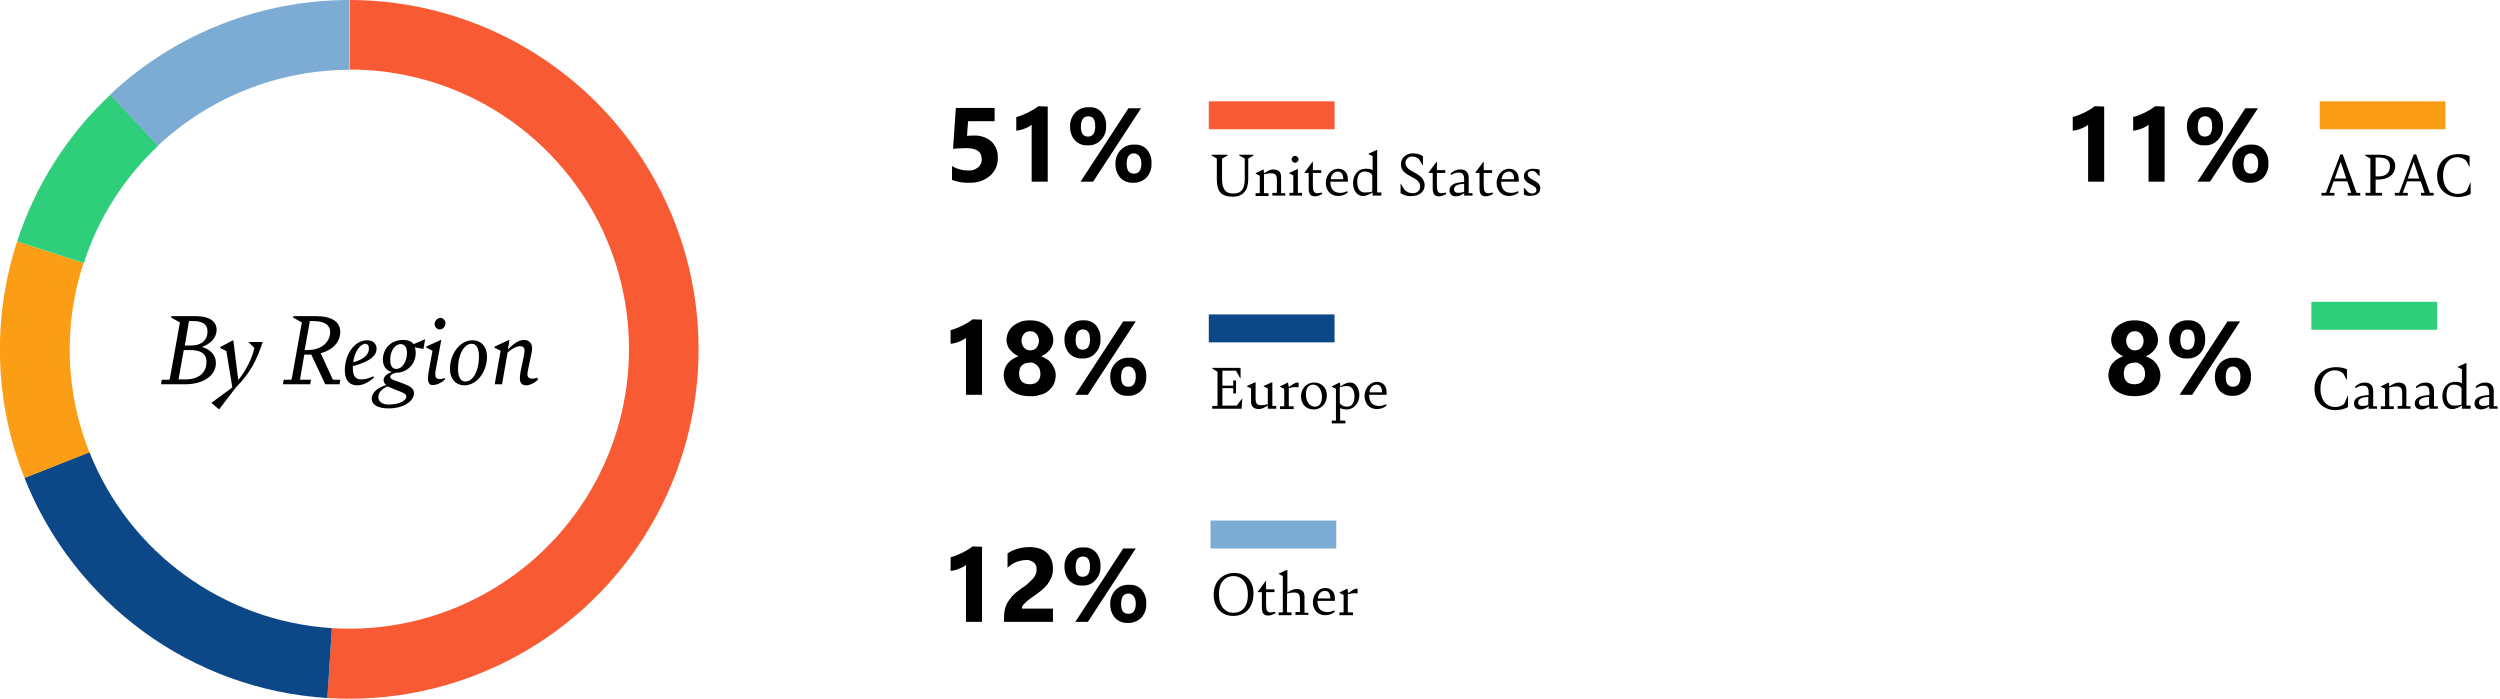 <?xml version="1.0" encoding="utf-8"?>
<!-- Generator: Adobe Illustrator 26.0.0, SVG Export Plug-In . SVG Version: 6.00 Build 0)  -->
<svg version="1.1" id="Layer_1" xmlns="http://www.w3.org/2000/svg" xmlns:xlink="http://www.w3.org/1999/xlink" x="0px" y="0px"
	 viewBox="0 0 715.6 200" style="enable-background:new 0 0 715.6 200;" xml:space="preserve">
<style type="text/css">
	.st0{fill:#F85B34;}
	.st1{fill:#0C4888;}
	.st2{fill:#FB9E15;}
	.st3{fill:#2FCE7B;}
	.st4{fill:#7CACD3;}
	.st5{enable-background:new    ;}
</style>
<g id="chart-respondent-2" transform="translate(-770 -6958.001)">
	<g id="Group_292" transform="translate(0 492.002)">
		<path id="Path_16205" class="st0" d="M870,6466c36.5,0,70.1,19.9,87.6,51.8c17.6,32,16.3,71-3.2,101.8
			c-19.5,30.8-54.3,48.5-90.7,46.2l1.3-20c29.1,1.8,56.9-12.3,72.6-37c15.6-24.6,16.6-55.8,2.6-81.4c-14.1-25.6-40.9-41.5-70.1-41.5
			V6466z"/>
		<path id="Path_16206" class="st1" d="M863.7,6665.8c-38.7-2.4-72.4-27-86.7-63l18.6-7.4c11.4,28.8,38.4,48.4,69.4,50.4
			L863.7,6665.8z"/>
		<path id="Path_16207" class="st2" d="M777,6602.8c-8.6-21.6-9.3-45.6-2.1-67.7l19,6.2c-5.8,17.7-5.2,36.9,1.7,54.2L777,6602.8z"/>
		<path id="Path_16208" class="st3" d="M774.9,6535.1c5.2-16,14.4-30.5,26.7-42l13.7,14.6c-9.8,9.2-17.2,20.8-21.3,33.6
			L774.9,6535.1z"/>
		<path id="Path_16209" class="st4" d="M801.5,6493.1c18.5-17.4,43-27.1,68.5-27.1v20c-20.3,0-39.9,7.8-54.8,21.7L801.5,6493.1z"/>
	</g>
	<g class="st5">
		<path d="M1117.4,7128.2c0-3.8,2.6-6.2,5.9-6.2s5.5,2.3,5.5,5.9c0,3.8-2.2,6.4-5.8,6.4C1119.8,7134.3,1117.4,7132.1,1117.4,7128.2z
			 M1127.2,7128.2c0-3.3-1.7-5.3-4.1-5.3c-2.5,0-4.2,1.9-4.2,5.1c0,3.5,1.7,5.4,4.2,5.4C1125.5,7133.4,1127.2,7131.7,1127.2,7128.2z
			"/>
		<path d="M1131.2,7131.9v-4.3l-0.1-0.1h-1.1v-0.1l2.3-3.1h0.1v2.4h2.4v0.8h-2.4v3.4c0,1.8,0.3,2.4,1.3,2.4c0.5,0,0.8-0.1,1.2-0.2
			l0.2,0.4c-0.5,0.3-1.3,0.7-2.1,0.7C1131.8,7134.2,1131.2,7133.6,1131.2,7131.9z"/>
		<path d="M1144.5,7133.2v0.8h-3.7v-0.8h1.2l0.1-0.1v-3.4c0-1.5-0.3-2.1-1.7-2.1c-0.7,0-1.3,0.1-2,0.3v5.3l0.1,0.1h1.2v0.8h-3.7
			v-0.8h1.1l0.1-0.1v-10.3l-1.2-0.6v-0.1l2.4-1.1l0.1,0.1v6.4c1-0.7,1.9-1,2.6-1c1.6,0,2.3,0.8,2.3,2.1v4.6l0.1,0.1H1144.5z"/>
		<path d="M1152.1,7130h-5c0,2.4,1.2,3.2,2.9,3.2c0.7,0,1.3-0.2,1.9-0.5l0.2,0.4c-0.7,0.6-1.7,1-2.8,1c-2.2,0-3.5-1.7-3.5-3.7
			c0-2.6,1.9-4.1,3.5-4.1c1.5,0,2.8,0.9,2.8,3C1152.1,7129.6,1152.1,7129.8,1152.1,7130z M1147.2,7129.3h3.6c0-1.5-0.6-2.2-1.6-2.2
			C1148.3,7127.2,1147.4,7127.7,1147.2,7129.3z"/>
		<path d="M1158.6,7126.6v1.3c-0.3-0.1-0.6-0.1-0.9-0.1c-0.5,0-1.2,0.1-1.9,0.3v5.1l0.1,0.1h1.4v0.8h-3.9v-0.8h1.1l0.1-0.1v-4.9
			l-1.2-0.6v-0.1l2.2-1.1l0.1,0.1l0.2,1.2c0.8-0.6,1.8-1.3,2.4-1.3C1158.4,7126.4,1158.5,7126.5,1158.6,7126.6z"/>
	</g>
	<rect id="Rectangle_769" x="1116.5" y="7107" class="st4" width="36" height="8"/>
	<path id="_12_" d="M1051.1,7114.5v21.5h-4.6v-16.3c-0.3,0.2-0.6,0.5-0.9,0.6c-0.4,0.2-0.7,0.4-1.1,0.5c-0.4,0.2-0.8,0.3-1.2,0.4
		c-0.4,0.1-0.8,0.2-1.2,0.2v-3.9c1.2-0.3,2.3-0.8,3.4-1.3c1-0.5,2-1.1,2.9-1.8L1051.1,7114.5z M1062.5,7132.2h8.9v3.8h-14v-1.6
		c0-1,0.2-2,0.5-2.9c0.3-0.8,0.8-1.6,1.4-2.3c0.5-0.7,1.1-1.3,1.8-1.8c0.6-0.5,1.3-1,1.9-1.4c0.6-0.4,1.2-0.9,1.6-1.3
		c0.4-0.4,0.8-0.8,1.2-1.2c0.3-0.4,0.5-0.8,0.7-1.2c0.2-0.4,0.2-0.9,0.2-1.3c0.1-0.8-0.2-1.5-0.8-2c-0.7-0.5-1.5-0.8-2.3-0.7
		c-1.9,0.1-3.8,0.8-5.2,2.2v-4.1c1.8-1.2,4-1.8,6.2-1.8c1,0,1.9,0.1,2.9,0.4c0.8,0.2,1.5,0.7,2.1,1.2c0.6,0.5,1,1.2,1.3,1.9
		c0.3,0.8,0.5,1.6,0.5,2.5c0,0.9-0.1,1.8-0.4,2.6c-0.3,0.7-0.7,1.4-1.2,2.1c-0.5,0.6-1.1,1.2-1.7,1.7c-0.6,0.5-1.3,1-2,1.5
		c-0.5,0.3-0.9,0.7-1.4,1c-0.4,0.3-0.8,0.6-1.2,1c-0.3,0.3-0.6,0.6-0.8,0.9C1062.6,7131.6,1062.5,7131.9,1062.5,7132.2z
		 M1079.7,7125.6c-1.4,0.1-2.7-0.5-3.6-1.4c-0.9-1-1.4-2.4-1.4-3.8c-0.1-1.5,0.4-3,1.5-4.2c1-1,2.4-1.6,3.9-1.5
		c1.4-0.1,2.7,0.4,3.6,1.4c0.9,1.1,1.4,2.5,1.3,3.9c0.1,1.5-0.4,3-1.5,4.1C1082.6,7125.2,1081.2,7125.7,1079.7,7125.6L1079.7,7125.6
		z M1080,7117.3c-1.4,0-2.1,1-2.1,3c0,1.9,0.7,2.8,2,2.8c1.4,0,2.1-1,2.1-2.9C1082,7118.2,1081.3,7117.3,1080,7117.3z M1095.1,7115
		l-13.7,21h-3.6l13.7-21H1095.1z M1092.8,7136.3c-1.4,0.1-2.7-0.5-3.6-1.4c-0.9-1-1.4-2.4-1.4-3.8c-0.1-1.5,0.4-3,1.5-4.2
		c1-1,2.4-1.6,3.9-1.5c1.4-0.1,2.7,0.4,3.6,1.4c0.9,1.1,1.4,2.5,1.3,3.9c0.1,1.5-0.4,3-1.4,4.1
		C1095.7,7135.8,1094.2,7136.4,1092.8,7136.3z M1093,7127.9c-1.4,0-2.1,1-2.1,3c0,1.9,0.7,2.8,2.1,2.8c1.4,0,2.1-1,2.1-2.9
		c0-0.7-0.1-1.5-0.6-2.1C1094.2,7128.2,1093.6,7127.9,1093,7127.9z"/>
	<g class="st5">
		<path d="M1432.5,7069.3c0-4.1,2.9-6.2,6.1-6.2c1.3,0,2.3,0.2,3.2,0.6v3h-0.1l-0.9-1.7c-0.6-0.6-1.4-1-2.5-1
			c-2.5,0-4.1,2.2-4.1,5.2c0,3.5,1.9,5.3,4.2,5.3c1,0,1.9-0.3,2.6-0.9l1-2.3h0.1v3.2c-0.8,0.5-2.2,0.9-3.7,0.9
			C1435,7075.3,1432.5,7073,1432.5,7069.3z"/>
		<path d="M1450.4,7074.2v0.8h-2.4v-0.7c-0.8,0.6-1.6,0.9-2.4,0.9c-1.1,0-1.8-0.7-1.8-1.7c0-1.7,1.7-2.3,4.2-2.4v-0.6
			c0-1.4-0.3-2.1-1.6-2.1c-0.8,0-1.5,0.3-2.1,0.7l-0.2-0.4c0.8-0.8,1.7-1.2,2.8-1.2c1.5,0,2.4,0.8,2.4,2.4v4.3l0.1,0.1H1450.4z
			 M1447.9,7073.9v-2.3c-1.5,0.1-2.9,0.4-2.9,1.6c0,0.7,0.5,1,1.2,1C1446.8,7074.2,1447.4,7074.1,1447.9,7073.9z"/>
		<path d="M1460,7074.2v0.8h-3.7v-0.8h1.2l0.1-0.1v-3.4c0-1.5-0.3-2.1-1.7-2.1c-0.7,0-1.3,0.1-2,0.3v5.3l0.1,0.1h1.2v0.8h-3.7v-0.8
			h1.1l0.1-0.1v-4.9l-1.2-0.6v-0.1l2.2-1.1l0.1,0.1l0.1,1c1.1-0.7,1.9-1.1,2.6-1.1c1.6,0,2.3,0.8,2.3,2.1v4.6l0.1,0.1H1460z"/>
		<path d="M1467.8,7074.2v0.8h-2.4v-0.7c-0.8,0.6-1.6,0.9-2.4,0.9c-1.1,0-1.8-0.7-1.8-1.7c0-1.7,1.7-2.3,4.2-2.4v-0.6
			c0-1.4-0.3-2.1-1.6-2.1c-0.8,0-1.5,0.3-2.1,0.7l-0.2-0.4c0.8-0.8,1.7-1.2,2.8-1.2c1.5,0,2.4,0.8,2.4,2.4v4.3l0.1,0.1H1467.8z
			 M1465.3,7073.9v-2.3c-1.5,0.1-2.9,0.4-2.9,1.6c0,0.7,0.5,1,1.2,1C1464.2,7074.2,1464.8,7074.1,1465.3,7073.9z"/>
		<path d="M1477.2,7074.2v0.8h-2.5v-0.9c-0.9,0.5-1.8,1-2.8,1c-1.8,0-2.8-1.8-2.8-3.7c0-2.1,1.2-4.1,3.7-4.1c0.8,0,1.4,0.1,1.9,0.4
			v-4l-1.2-0.6v-0.1l2.4-1.1l0.1,0.1v12l0.1,0.1H1477.2z M1474.6,7073.8v-4.6c-0.3-0.7-1.1-1.1-2.1-1.1c-1.6,0-2.2,1.2-2.2,3
			c0,1.7,0.6,3,2.2,3C1473.3,7074.1,1474.2,7074,1474.6,7073.8z"/>
		<path d="M1484.9,7074.2v0.8h-2.4v-0.7c-0.8,0.6-1.6,0.9-2.4,0.9c-1.1,0-1.8-0.7-1.8-1.7c0-1.7,1.7-2.3,4.2-2.4v-0.6
			c0-1.4-0.3-2.1-1.6-2.1c-0.8,0-1.5,0.3-2.1,0.7l-0.2-0.4c0.8-0.8,1.7-1.2,2.8-1.2c1.5,0,2.4,0.8,2.4,2.4v4.3l0.1,0.1H1484.9z
			 M1482.5,7073.9v-2.3c-1.5,0.1-2.9,0.4-2.9,1.6c0,0.7,0.5,1,1.2,1C1481.3,7074.2,1482,7074.1,1482.5,7073.9z"/>
	</g>
	<rect id="Rectangle_770" x="1431.6" y="7044.4" class="st3" width="36" height="8"/>
	<path id="_8_" d="M1373.5,7065.3c0-0.6,0.1-1.1,0.3-1.7c0.2-0.5,0.4-1.1,0.8-1.5c0.4-0.5,0.8-0.9,1.3-1.2c0.6-0.4,1.2-0.7,1.8-0.9
		c-1-0.5-1.8-1.2-2.5-2c-0.6-0.8-0.9-1.8-0.9-2.7c0-0.8,0.2-1.5,0.5-2.2c0.3-0.7,0.8-1.3,1.4-1.8c0.6-0.5,1.4-0.9,2.1-1.2
		c0.9-0.3,1.8-0.4,2.7-0.4c0.9,0,1.9,0.1,2.7,0.4c0.8,0.3,1.5,0.6,2.1,1.2c0.6,0.5,1.1,1.1,1.4,1.8c0.3,0.7,0.5,1.4,0.5,2.2
		c0,1-0.3,1.9-0.9,2.7c-0.7,0.9-1.6,1.6-2.6,2c0.6,0.2,1.2,0.5,1.8,0.9c0.5,0.3,0.9,0.8,1.3,1.3c0.3,0.5,0.6,1,0.8,1.5
		c0.2,0.6,0.3,1.1,0.3,1.7c0,0.8-0.2,1.7-0.5,2.5c-0.4,0.7-0.9,1.4-1.5,1.9c-0.7,0.6-1.5,1-2.4,1.2c-1,0.3-2,0.4-3,0.4
		c-1,0-2-0.1-3-0.4c-0.9-0.3-1.7-0.7-2.4-1.2c-0.6-0.5-1.2-1.2-1.5-1.9C1373.7,7067,1373.5,7066.2,1373.5,7065.3z M1377.9,7064.9
		c0,0.4,0.1,0.9,0.2,1.3c0.1,0.4,0.4,0.7,0.6,1c0.3,0.3,0.6,0.5,1,0.6c0.4,0.1,0.8,0.2,1.3,0.2c0.4,0,0.8-0.1,1.2-0.2
		c0.4-0.1,0.7-0.3,1-0.6c0.3-0.3,0.5-0.6,0.6-1c0.2-0.4,0.2-0.8,0.2-1.3c0-0.4-0.1-0.8-0.2-1.2c-0.1-0.4-0.4-0.7-0.6-1
		c-0.3-0.3-0.6-0.5-1-0.7c-0.4-0.2-0.8-0.3-1.3-0.2c-0.4,0-0.8,0.1-1.2,0.2c-0.4,0.1-0.7,0.4-1,0.6c-0.3,0.3-0.5,0.6-0.6,1
		C1378,7064.1,1377.9,7064.5,1377.9,7064.9L1377.9,7064.9z M1378.6,7055.6c0,0.4,0.1,0.7,0.2,1c0.1,0.3,0.3,0.6,0.5,0.9
		c0.2,0.2,0.5,0.4,0.8,0.6c0.3,0.1,0.6,0.2,1,0.2c0.3,0,0.7-0.1,1-0.2c0.3-0.1,0.6-0.3,0.8-0.6c0.2-0.2,0.4-0.5,0.5-0.9
		c0.1-0.3,0.2-0.7,0.2-1c0-0.4-0.1-0.7-0.2-1.1c-0.1-0.3-0.3-0.6-0.5-0.9c-0.2-0.2-0.5-0.4-0.8-0.6c-0.3-0.1-0.6-0.2-1-0.2
		c-0.4,0-0.7,0.1-1,0.2c-0.3,0.1-0.6,0.3-0.8,0.6c-0.2,0.2-0.4,0.5-0.5,0.9C1378.6,7054.9,1378.6,7055.3,1378.6,7055.6
		L1378.6,7055.6z M1395.9,7060.6c-1.4,0.1-2.7-0.5-3.6-1.4c-0.9-1-1.4-2.4-1.4-3.8c-0.1-1.5,0.4-3,1.5-4.2c1-1,2.4-1.6,3.9-1.5
		c1.4-0.1,2.7,0.4,3.6,1.4c0.9,1.1,1.4,2.5,1.3,3.9c0.1,1.5-0.4,3-1.4,4.1C1398.8,7060.2,1397.4,7060.7,1395.9,7060.6L1395.9,7060.6
		z M1396.2,7052.3c-1.4,0-2.1,1-2.1,3c0,1.9,0.7,2.8,2,2.8c1.4,0,2.1-1,2.1-2.9C1398.2,7053.2,1397.5,7052.3,1396.2,7052.3
		L1396.2,7052.3z M1411.2,7050l-13.7,21h-3.6l13.7-21L1411.2,7050z M1409,7071.3c-1.4,0.1-2.7-0.5-3.6-1.4c-0.9-1-1.4-2.4-1.4-3.8
		c-0.1-1.5,0.4-3,1.5-4.2c1-1,2.4-1.6,3.9-1.5c1.4-0.1,2.7,0.4,3.6,1.4c0.9,1.1,1.4,2.5,1.3,3.9c0.1,1.5-0.4,3-1.4,4.1
		C1411.8,7070.8,1410.4,7071.4,1409,7071.3z M1409.2,7062.9c-1.4,0-2.1,1-2.1,3c0,1.9,0.7,2.8,2.1,2.8c1.4,0,2.1-1,2.1-2.9
		c0-0.7-0.1-1.5-0.6-2.1C1410.4,7063.2,1409.8,7062.9,1409.2,7062.9z"/>
	<g class="st5">
		<path d="M1125.6,7072l-0.2,3h-8.4v-0.8h1.4l0.1-0.1v-9.7l-1.5-0.9v-0.2h8.1v3h-0.1l-1.2-2.2h-3.9v4.3h3l0.1-0.1v-1.4h0.8v3.7h-0.8
			v-1.4l-0.1-0.1h-3v5h4.1L1125.6,7072L1125.6,7072z"/>
		<path d="M1135.3,7074.2v0.8h-2.4v-0.9c-1,0.6-1.8,1-2.5,1c-1.6,0-2.3-0.8-2.3-2.1v-3.8l-1.2-0.6v-0.1l2.4-1.1l0.1,0.1v4.4
			c0,1.5,0.3,2.1,1.6,2.1c0.6,0,1.3-0.1,1.9-0.3v-4.5l-1.2-0.6v-0.1l2.4-1.1l0.1,0.1v6.6l0.1,0.1H1135.3z"/>
		<path d="M1141.7,7067.6v1.3c-0.3-0.1-0.6-0.1-0.9-0.1c-0.5,0-1.2,0.1-1.9,0.3v5.1l0.1,0.1h1.3v0.8h-3.9v-0.8h1.1l0.1-0.1v-4.9
			l-1.2-0.6v-0.1l2.2-1.1l0.1,0.1l0.2,1.2c0.8-0.6,1.8-1.3,2.4-1.3C1141.4,7067.4,1141.5,7067.5,1141.7,7067.6z"/>
		<path d="M1142.4,7071.5c0-2.1,1.4-4,3.8-4c2,0,3.6,1.4,3.6,3.7c0,2.1-1.4,4-3.8,4C1144,7075.2,1142.4,7073.8,1142.4,7071.5z
			 M1148.4,7071.6c0-2-1.1-3.5-2.5-3.5c-1.2,0-2.1,0.9-2.1,2.8c0,1.9,1,3.5,2.5,3.5C1147.5,7074.5,1148.4,7073.5,1148.4,7071.6z"/>
		<path d="M1159.1,7071.1c0,2.1-1.4,4.1-3.7,4.1c-0.8,0-1.4-0.2-1.8-0.4v3.5l0.1,0.1h1.4v0.8h-3.9v-0.8h1.1l0.1-0.1v-9l-1.2-0.6
			v-0.1l2.2-1.1l0.1,0.1l0.2,1c0.9-0.6,1.7-1.1,2.7-1.1C1158,7067.4,1159.1,7069.2,1159.1,7071.1z M1157.7,7071.5c0-1.7-0.6-3-2.2-3
			c-0.7,0-1.5,0.2-2,0.3v4.5c0.3,0.7,1.1,1.1,2,1.1C1156.9,7074.5,1157.7,7073.3,1157.7,7071.5z"/>
		<path d="M1166.9,7071h-5c0,2.4,1.2,3.2,2.9,3.2c0.7,0,1.3-0.2,1.9-0.5l0.2,0.4c-0.7,0.6-1.7,1-2.8,1c-2.2,0-3.5-1.7-3.5-3.7
			c0-2.6,1.9-4.1,3.5-4.1c1.5,0,2.8,0.9,2.8,3C1166.9,7070.6,1166.9,7070.8,1166.9,7071z M1162,7070.3h3.6c0-1.5-0.6-2.2-1.6-2.2
			C1163.1,7068.2,1162.1,7068.7,1162,7070.3z"/>
	</g>
	<rect id="Rectangle_760" x="1116" y="7048" class="st1" width="36" height="8"/>
	<g class="st5">
		<path d="M1118.3,7009.3v-5.9l-1.5-0.9v-0.2h4.6v0.2l-1.6,0.9v5.8c0,2.8,0.9,4.2,3.2,4.2c2.4,0,3.3-1.4,3.3-4.2v-5.8l-1.6-0.9v-0.2
			h4.1v0.2l-1.5,0.9v5.9c0,3.2-1.5,5-4.4,5C1119.6,7014.3,1118.3,7012.9,1118.3,7009.3z"/>
		<path d="M1137.9,7013.2v0.8h-3.7v-0.8h1.2l0.1-0.1v-3.4c0-1.5-0.3-2.1-1.7-2.1c-0.7,0-1.3,0.1-2,0.3v5.3l0.1,0.1h1.2v0.8h-3.7
			v-0.8h1.1l0.1-0.1v-4.9l-1.2-0.6v-0.1l2.2-1.1l0.1,0.1l0.1,1c1.1-0.7,1.9-1.1,2.6-1.1c1.6,0,2.3,0.8,2.3,2.1v4.6l0.1,0.1H1137.9z"
			/>
		<path d="M1139,7013.2h1.1l0.1-0.1v-4.9l-1.2-0.6v-0.1l2.4-1.1l0.1,0.1v6.6l0.1,0.1h1.1v0.8h-3.6V7013.2z M1139.7,7003.6
			c0-0.5,0.5-1,1-1c0.5,0,1,0.5,1,1c0,0.5-0.5,1-1,1C1140.2,7004.6,1139.7,7004.1,1139.7,7003.6z"/>
		<path d="M1144.6,7011.9v-4.3l-0.1-0.1h-1.1v-0.1l2.3-3.1h0.1v2.4h2.4v0.8h-2.4v3.4c0,1.8,0.3,2.4,1.3,2.4c0.4,0,0.8-0.1,1.2-0.2
			l0.2,0.4c-0.5,0.3-1.3,0.7-2.1,0.7C1145.2,7014.2,1144.6,7013.6,1144.6,7011.9z"/>
		<path d="M1155.8,7010h-5c0,2.4,1.2,3.2,2.9,3.2c0.7,0,1.4-0.2,1.9-0.5l0.2,0.4c-0.7,0.6-1.7,1-2.8,1c-2.2,0-3.5-1.7-3.5-3.7
			c0-2.6,1.9-4.1,3.5-4.1c1.5,0,2.8,0.9,2.8,3C1155.9,7009.6,1155.9,7009.8,1155.8,7010z M1150.9,7009.3h3.6c0-1.5-0.6-2.2-1.6-2.2
			C1152,7007.2,1151.1,7007.7,1150.9,7009.3z"/>
		<path d="M1165.4,7013.2v0.8h-2.5v-0.9c-0.9,0.5-1.8,1-2.8,1c-1.8,0-2.8-1.8-2.8-3.7c0-2.1,1.2-4.1,3.7-4.1c0.8,0,1.4,0.1,1.9,0.4
			v-4l-1.2-0.6v-0.1l2.4-1.1l0.1,0.1v12l0.1,0.1H1165.4z M1162.8,7012.8v-4.6c-0.3-0.7-1.1-1.1-2.1-1.1c-1.6,0-2.2,1.2-2.2,3
			c0,1.7,0.6,3,2.2,3C1161.5,7013.1,1162.4,7013,1162.8,7012.8z"/>
		<path d="M1170.9,7013.3v-2.7h0.1l1,1.7c0.7,0.7,1.5,1,2.4,1c1.2,0,2.1-0.7,2.1-1.9c0-1.2-0.7-1.9-2.5-2.8c-1.7-0.9-3-1.7-3-3.6
			c0-1.7,1.4-3.1,3.4-3.1c1.3,0,2.1,0.3,2.9,0.8v2.6h-0.1l-1-1.7c-0.5-0.5-1.1-0.8-1.9-0.8c-1.1,0-2,0.7-2,1.8
			c0,2.2,3.1,2.6,4.6,4.2c0.5,0.6,0.9,1.3,0.9,2.2c0,1.8-1.5,3.1-3.5,3.1C1173.1,7014.3,1171.9,7013.9,1170.9,7013.3z"/>
		<path d="M1180.1,7011.9v-4.3l-0.1-0.1h-1.1v-0.1l2.3-3.1h0.1v2.4h2.4v0.8h-2.4v3.4c0,1.8,0.3,2.4,1.3,2.4c0.4,0,0.8-0.1,1.2-0.2
			l0.2,0.4c-0.5,0.3-1.3,0.7-2.1,0.7C1180.7,7014.2,1180.1,7013.6,1180.1,7011.9z"/>
		<path d="M1191.5,7013.2v0.8h-2.4v-0.7c-0.8,0.6-1.6,0.9-2.4,0.9c-1.1,0-1.8-0.7-1.8-1.7c0-1.7,1.7-2.3,4.2-2.4v-0.6
			c0-1.4-0.3-2.1-1.6-2.1c-0.8,0-1.5,0.3-2.1,0.7l-0.2-0.4c0.8-0.8,1.7-1.2,2.8-1.2c1.5,0,2.4,0.8,2.4,2.4v4.3l0.1,0.1H1191.5z
			 M1189.1,7012.9v-2.3c-1.5,0.1-2.9,0.4-2.9,1.6c0,0.7,0.5,1,1.2,1C1187.9,7013.2,1188.6,7013.1,1189.1,7012.9z"/>
		<path d="M1193.5,7011.9v-4.3l-0.1-0.1h-1.1v-0.1l2.3-3.1h0.1v2.4h2.4v0.8h-2.4v3.4c0,1.8,0.3,2.4,1.3,2.4c0.5,0,0.8-0.1,1.2-0.2
			l0.2,0.4c-0.5,0.3-1.3,0.7-2.1,0.7C1194.1,7014.2,1193.5,7013.6,1193.5,7011.9z"/>
		<path d="M1204.7,7010h-5c0,2.4,1.2,3.2,2.9,3.2c0.7,0,1.4-0.2,1.9-0.5l0.2,0.4c-0.7,0.6-1.7,1-2.8,1c-2.2,0-3.5-1.7-3.5-3.7
			c0-2.6,1.9-4.1,3.5-4.1c1.5,0,2.8,0.9,2.8,3C1204.8,7009.6,1204.7,7009.8,1204.7,7010z M1199.8,7009.3h3.6c0-1.5-0.6-2.2-1.6-2.2
			C1200.9,7007.2,1200,7007.7,1199.8,7009.3z"/>
		<path d="M1206.2,7013.7v-1.9h0.1l0.9,1c0.4,0.4,0.9,0.6,1.4,0.6c0.7,0,1.2-0.4,1.2-1c0-0.9-0.9-1.2-1.8-1.7
			c-1.1-0.6-1.8-1.2-1.8-2.3c0-1.2,1-2.1,2.6-2.1c0.7,0,1.4,0.1,1.9,0.3v1.8h-0.1l-0.9-1c-0.3-0.3-0.7-0.5-1.2-0.5
			c-0.7,0-1.2,0.4-1.2,1c0,0.8,0.8,1.2,1.7,1.7c0.9,0.5,1.9,1,1.9,2.3c0,1.3-1.1,2.1-2.5,2.1
			C1207.6,7014.2,1206.9,7014,1206.2,7013.7z"/>
	</g>
	<rect id="Rectangle_759" x="1116" y="6987" class="st0" width="36" height="8"/>
	<path id="_51_" d="M1042.5,7009.5v-4c1.4,0.9,3,1.3,4.6,1.3c1,0.1,2-0.2,2.9-0.9c0.7-0.6,1.1-1.5,1-2.4c0-2.1-1.5-3.1-4.4-3.1
		c-1.3,0-2.5,0.1-3.8,0.2l0.8-11.7h11.1v3.8h-7.6l-0.3,4.2c0.8-0.1,1.4-0.1,1.9-0.1c1.8-0.1,3.7,0.5,5.1,1.7
		c1.2,1.2,1.9,2.9,1.8,4.6c0.1,2-0.7,3.9-2.2,5.2c-1.6,1.4-3.8,2.1-5.9,2C1045.9,7010.4,1044.1,7010.1,1042.5,7009.5z
		 M1069.9,6988.5v21.5h-4.6v-16.3c-0.3,0.2-0.6,0.5-0.9,0.6c-0.4,0.2-0.7,0.4-1.1,0.5c-0.4,0.2-0.8,0.3-1.2,0.4
		c-0.4,0.1-0.8,0.2-1.2,0.2v-3.9c1.2-0.3,2.3-0.8,3.4-1.3c1-0.5,2-1.1,2.9-1.8L1069.9,6988.5z M1081.3,6999.6
		c-1.4,0.1-2.7-0.5-3.6-1.4c-0.9-1-1.4-2.4-1.4-3.8c-0.1-1.5,0.4-3,1.5-4.2c1-1,2.4-1.6,3.9-1.5c1.4-0.1,2.7,0.4,3.6,1.4
		c0.9,1.1,1.4,2.5,1.3,3.9c0.1,1.5-0.4,3-1.5,4.1C1084.1,6999.2,1082.7,6999.7,1081.3,6999.6z M1081.5,6991.3c-1.4,0-2.1,1-2.1,3
		c0,1.9,0.7,2.8,2,2.8c1.4,0,2.1-1,2.1-2.9C1083.5,6992.2,1082.9,6991.3,1081.5,6991.3L1081.5,6991.3z M1096.6,6989l-13.7,21h-3.6
		l13.7-21L1096.6,6989z M1094.3,7010.3c-1.4,0.1-2.7-0.5-3.6-1.4c-0.9-1-1.4-2.4-1.4-3.8c-0.1-1.5,0.4-3,1.5-4.2
		c1-1,2.4-1.6,3.9-1.5c1.4-0.1,2.7,0.4,3.6,1.4c0.9,1.1,1.4,2.5,1.3,3.9c0.1,1.5-0.4,3-1.4,4.1
		C1097.2,7009.8,1095.8,7010.4,1094.3,7010.3z M1094.6,7001.9c-1.4,0-2.1,1-2.1,3c0,1.9,0.7,2.8,2.1,2.8c1.4,0,2.1-1,2.1-2.9
		c0-0.7-0.1-1.5-0.6-2.1C1095.7,7002.2,1095.2,7001.9,1094.6,7001.9z"/>
	<path id="_18_" d="M1051.1,7049.5v21.5h-4.6v-16.3c-0.3,0.2-0.6,0.5-0.9,0.6c-0.4,0.2-0.7,0.4-1.1,0.5c-0.4,0.2-0.8,0.3-1.2,0.4
		c-0.4,0.1-0.8,0.2-1.2,0.2v-3.9c1.2-0.3,2.3-0.8,3.4-1.3c1-0.5,2-1.1,2.9-1.8L1051.1,7049.5z M1057.3,7065.3c0-0.6,0.1-1.1,0.3-1.7
		c0.2-0.5,0.4-1.1,0.8-1.5c0.4-0.5,0.8-0.9,1.3-1.2c0.6-0.4,1.2-0.7,1.8-0.9c-1-0.5-1.8-1.2-2.5-2c-0.6-0.8-0.9-1.8-0.9-2.7
		c0-0.8,0.2-1.5,0.5-2.2c0.3-0.7,0.8-1.3,1.4-1.8c0.6-0.5,1.4-0.9,2.1-1.2c0.9-0.3,1.8-0.4,2.7-0.4c0.9,0,1.9,0.1,2.7,0.4
		c0.8,0.3,1.5,0.6,2.1,1.2c0.6,0.5,1.1,1.1,1.4,1.8c0.3,0.7,0.5,1.4,0.5,2.2c0,1-0.3,1.9-0.9,2.7c-0.7,0.9-1.6,1.6-2.6,2
		c0.6,0.2,1.2,0.5,1.8,0.9c0.5,0.3,0.9,0.8,1.3,1.3c0.3,0.5,0.6,1,0.8,1.5c0.2,0.6,0.3,1.1,0.3,1.7c0,0.8-0.2,1.7-0.5,2.5
		c-0.4,0.7-0.9,1.4-1.5,1.9c-0.7,0.6-1.5,1-2.4,1.2c-1,0.3-2,0.5-3,0.4c-1,0-2-0.1-3-0.4c-0.9-0.3-1.7-0.7-2.4-1.2
		c-0.6-0.5-1.2-1.2-1.5-1.9C1057.5,7067,1057.3,7066.2,1057.3,7065.3L1057.3,7065.3z M1061.7,7064.9c0,0.4,0.1,0.9,0.2,1.3
		c0.1,0.4,0.4,0.7,0.6,1c0.3,0.3,0.6,0.5,1,0.6c0.4,0.1,0.8,0.2,1.3,0.2c0.4,0,0.8-0.1,1.2-0.2c0.4-0.1,0.7-0.3,1-0.6
		c0.3-0.3,0.5-0.6,0.6-1c0.2-0.4,0.2-0.8,0.2-1.3c0-0.4-0.1-0.8-0.2-1.2c-0.1-0.4-0.4-0.7-0.6-1c-0.3-0.3-0.6-0.5-1-0.7
		c-0.4-0.2-0.8-0.3-1.3-0.2c-0.4,0-0.8,0.1-1.2,0.2c-0.4,0.1-0.7,0.4-1,0.6c-0.3,0.3-0.5,0.6-0.6,1
		C1061.8,7064.1,1061.7,7064.5,1061.7,7064.9L1061.7,7064.9z M1062.4,7055.6c0,0.4,0.1,0.7,0.2,1c0.1,0.3,0.3,0.6,0.5,0.9
		c0.2,0.2,0.5,0.4,0.8,0.6c0.3,0.1,0.6,0.2,1,0.2c0.3,0,0.7-0.1,1-0.2c0.3-0.1,0.6-0.3,0.8-0.6c0.2-0.2,0.4-0.5,0.5-0.9
		c0.1-0.3,0.2-0.7,0.2-1c0-0.4-0.1-0.7-0.2-1.1c-0.1-0.3-0.3-0.6-0.5-0.9c-0.2-0.2-0.5-0.4-0.8-0.6c-0.3-0.1-0.6-0.2-1-0.2
		c-0.4,0-0.7,0.1-1,0.2c-0.3,0.1-0.6,0.3-0.8,0.6c-0.2,0.2-0.4,0.5-0.5,0.9C1062.4,7054.9,1062.4,7055.3,1062.4,7055.6
		L1062.4,7055.6z M1079.7,7060.6c-1.4,0.1-2.7-0.5-3.6-1.4c-0.9-1-1.4-2.4-1.4-3.8c-0.1-1.5,0.4-3,1.5-4.2c1-1,2.4-1.6,3.9-1.5
		c1.4-0.1,2.7,0.4,3.6,1.4c0.9,1.1,1.4,2.5,1.3,3.9c0.1,1.5-0.4,3-1.5,4.1C1082.6,7060.2,1081.2,7060.7,1079.7,7060.6L1079.7,7060.6
		z M1080,7052.3c-1.4,0-2.1,1-2.1,3c0,1.9,0.7,2.8,2,2.8c1.4,0,2.1-1,2.1-2.9C1082,7053.2,1081.3,7052.3,1080,7052.3L1080,7052.3z
		 M1095.1,7050l-13.7,21h-3.6l13.7-21L1095.1,7050z M1092.8,7071.3c-1.4,0.1-2.7-0.5-3.6-1.4c-0.9-1-1.4-2.4-1.4-3.8
		c-0.1-1.5,0.4-3,1.5-4.2c1-1,2.4-1.6,3.9-1.5c1.4-0.1,2.7,0.4,3.6,1.4c0.9,1.1,1.4,2.5,1.3,3.9c0.1,1.5-0.4,3-1.4,4.1
		C1095.7,7070.8,1094.2,7071.4,1092.8,7071.3z M1093,7062.9c-1.4,0-2.1,1-2.1,3c0,1.9,0.7,2.8,2.1,2.8c1.4,0,2.1-1,2.1-2.9
		c0-0.7-0.1-1.5-0.6-2.1C1094.2,7063.2,1093.6,7062.9,1093,7062.9z"/>
	<g class="st5">
		<path d="M1445.6,7013.2v0.8h-3.6v-0.8h0.9l0.1-0.1l-1.1-3.2h-3.9l-1.2,3.2l0.1,0.1h1.3v0.8h-3.7v-0.8h1.2l0.1-0.1l4.1-10.9h0.7
			l3.9,10.9l0.1,0.1H1445.6z M1441.6,7009.1l-1.6-4.8h0l-1.7,4.8H1441.6z"/>
		<path d="M1450,7009.4v3.7l0.1,0.1h1.7v0.8h-4.7v-0.8h1.3l0.1-0.1v-9.7l-1.5-0.9v-0.2h4.3c2.7,0,4.3,1.1,4.3,3.2
			c0,2.5-2.1,3.9-4.8,3.9H1450z M1450,7003.1v5.4h0.9c1.9,0,3.2-1,3.2-2.9c0-1.9-1.4-2.5-3-2.5H1450z"/>
		<path d="M1466.6,7013.2v0.8h-3.6v-0.8h0.9l0.1-0.1l-1.1-3.2h-3.9l-1.2,3.2l0.1,0.1h1.3v0.8h-3.7v-0.8h1.2l0.1-0.1l4.1-10.9h0.7
			l3.9,10.9l0.1,0.1H1466.6z M1462.5,7009.1l-1.6-4.8h0l-1.7,4.8H1462.5z"/>
		<path d="M1467.6,7008.3c0-4.1,2.9-6.2,6.1-6.2c1.3,0,2.3,0.2,3.2,0.6v3h-0.1l-0.9-1.7c-0.6-0.6-1.4-1-2.5-1
			c-2.5,0-4.1,2.2-4.1,5.2c0,3.5,1.9,5.3,4.2,5.3c1,0,1.9-0.3,2.6-0.9l1-2.3h0.1v3.2c-0.8,0.5-2.2,0.9-3.7,0.9
			C1470.1,7014.3,1467.6,7012,1467.6,7008.3z"/>
	</g>
	<rect id="Rectangle_762" x="1434" y="6987" class="st2" width="36" height="8"/>
	<path id="_11_" d="M1372.3,6988.5v21.5h-4.6v-16.3c-0.3,0.2-0.6,0.5-0.9,0.6c-0.4,0.2-0.7,0.4-1.1,0.5c-0.4,0.2-0.8,0.3-1.2,0.4
		c-0.4,0.1-0.8,0.2-1.2,0.2v-3.9c1.2-0.3,2.3-0.8,3.4-1.3c1-0.5,2-1.1,2.9-1.8L1372.3,6988.5z M1389.6,6988.5v21.5h-4.6v-16.3
		c-0.3,0.2-0.6,0.5-0.9,0.6c-0.4,0.2-0.7,0.4-1.1,0.5c-0.4,0.2-0.8,0.3-1.2,0.4c-0.4,0.1-0.8,0.2-1.2,0.2v-3.9
		c1.2-0.3,2.3-0.8,3.4-1.3c1-0.5,2-1.1,2.9-1.8L1389.6,6988.5z M1401,6999.6c-1.4,0.1-2.7-0.5-3.6-1.4c-0.9-1-1.4-2.4-1.4-3.8
		c-0.1-1.5,0.4-3,1.5-4.2c1-1,2.4-1.6,3.9-1.5c1.4-0.1,2.7,0.4,3.6,1.4c0.9,1.1,1.4,2.5,1.3,3.9c0.1,1.5-0.4,3-1.5,4.1
		C1403.8,6999.2,1402.4,6999.7,1401,6999.6z M1401.2,6991.3c-1.4,0-2.1,1-2.1,3c0,1.9,0.7,2.8,2,2.8c1.4,0,2.1-1,2.1-2.9
		C1403.2,6992.2,1402.6,6991.3,1401.2,6991.3L1401.2,6991.3z M1416.3,6989l-13.7,21h-3.6l13.7-21L1416.3,6989z M1414,7010.3
		c-1.4,0.1-2.7-0.5-3.6-1.4c-0.9-1-1.4-2.4-1.4-3.8c-0.1-1.5,0.4-3,1.5-4.2c1-1,2.4-1.6,3.9-1.5c1.4-0.1,2.7,0.4,3.6,1.4
		c0.9,1.1,1.4,2.5,1.3,3.9c0.1,1.5-0.4,3-1.4,4.1C1416.9,7009.8,1415.5,7010.4,1414,7010.3z M1414.3,7001.9c-1.4,0-2.1,1-2.1,3
		c0,1.9,0.7,2.8,2.1,2.8c1.4,0,2.1-1,2.1-2.9c0-0.7-0.1-1.5-0.6-2.1C1415.4,7002.2,1414.9,7001.9,1414.3,7001.9z"/>
	<g class="st5">
		<path d="M831.8,7061.9c0,3.6-3.5,6.1-8.9,6.1h-6.8l0.2-1.3h2.1l0.2-0.2l2.9-16.2l-2.5-1.4l0.1-0.4h7c3.4,0,5.9,1.2,5.9,3.9
			c0,2.3-1.8,4.1-4.2,4.9C830.1,7058,831.8,7059.5,831.8,7061.9z M829.1,7061.6c0-2.6-1.9-3.4-4.8-3.4h-1.7l-1.5,8.4h1.7
			C827,7066.7,829.1,7064.6,829.1,7061.6z M824.1,7049.9l-1.2,7h1.9c2.9,0,4.6-1.6,4.6-4c0-2.2-1.6-3-4.1-3H824.1z"/>
		<path d="M845.2,7055.9L845.2,7055.9c-1.8,5.5-3.8,9.1-7.6,12.9l-4.9,6.4l-2.2-1.9l6-4.4l-1.7-10.4l-1.8-0.9l0.1-0.3l3.6-1.9
			l0.1,0.1l1.4,11.3c2.5-3.1,4.1-6.7,4.6-9.2l-1.6-1.6l0-0.1H845.2z"/>
		<path d="M867.4,7066.7l-0.2,1.3h-4.1l-4-8.5h-2l-1.2,7l0.1,0.2h3l-0.2,1.3h-7.8l0.2-1.3h2.1l0.2-0.2l2.9-16.2l-2.5-1.4l0.1-0.4
			h6.5c4.6,0,6.9,1.7,6.9,4.5c0,2.6-1.8,5.1-5.6,6.1l3.4,7.4l0.2,0.2H867.4z M858,7058.2c4.6,0,6.5-2.8,6.5-5.1c0-2.3-1.9-3.2-5-3.2
			h-0.8l-1.5,8.3C857.5,7058.2,857.7,7058.2,858,7058.2z"/>
		<path d="M876.9,7065.7l0.1,0.4c-1.5,1.4-3.2,2.2-4.8,2.2c-2.1,0-3.5-1.4-3.5-4.3c0-4.5,2.7-8.6,6.4-8.6c1.6,0,2.7,1,2.7,2.4
			c0,1.8-1.5,3.6-6.8,5v0.5c0,2.4,0.8,3.3,2.4,3.3C874.5,7066.6,875.9,7066.2,876.9,7065.7z M871.1,7061.7c3.3-0.9,4.5-2.3,4.5-4
			c0-0.8-0.4-1.3-1.1-1.3C873.2,7056.5,871.5,7058.5,871.1,7061.7z"/>
		<path d="M891.2,7057.9l-2.5-0.5c0.2,0.4,0.3,1,0.3,1.6c0,3.1-2.3,5.7-5.7,5.7h0c-0.9,0.2-1.6,0.6-1.6,1.2c0,0.5,0.6,0.8,1.6,1.1
			l1.9,0.7c2.2,0.8,3.3,1.5,3.3,2.8c0,2.5-3.2,4.4-7.2,4.4c-2.9,0-4.9-0.9-4.9-2.8c0-1.8,1.8-3.2,4.2-3.9c-0.5-0.3-0.8-0.8-0.8-1.4
			c0-1,1-1.9,2.4-2.3c-1.6-0.4-2.6-1.6-2.6-3.6c0-3,2.2-5.6,5.8-5.6c1.3,0,2.4,0.4,3,1.2l3.3-1.4L891.2,7057.9z M881.9,7069
			c-0.3-0.1-0.7-0.3-1-0.4c-1.8,0.8-2.6,1.9-2.6,3.1c0,1.4,1.3,2.1,3,2.1c2.5,0,5-0.9,5-2.3c0-0.8-0.9-1.1-3-1.9L881.9,7069z
			 M886.5,7059c0-1.1-0.4-2.5-1.8-2.5c-1.7,0-3,2-3,4.4c0,1.5,0.4,2.7,1.7,2.7C885.4,7063.6,886.5,7061.1,886.5,7059z"/>
		<path d="M892.5,7066.3c0-0.5,0.1-1.1,0.2-1.9l1.1-6l-1.8-0.9l0-0.3l4.2-1.9l0.1,0.1l-1.6,8.6c-0.1,0.4-0.1,0.8-0.1,1.2
			c0,0.9,0.4,1.3,1.3,1.3c0.4,0,0.9-0.1,1.4-0.3l0.1,0.4c-0.8,0.8-2.2,1.6-3.4,1.6C893,7068.3,892.5,7067.7,892.5,7066.3z
			 M894.4,7050.7c0.1-0.9,0.8-1.7,1.7-1.7c0.8,0,1.5,0.8,1.4,1.7c-0.1,0.9-0.8,1.6-1.6,1.6C895,7052.3,894.4,7051.5,894.4,7050.7z"
			/>
		<path d="M898.8,7063.6c0-4.3,2.8-8.2,6.5-8.2c2.3,0,4.1,1.7,4.1,4.7c0,4.2-2.8,8.2-6.5,8.2
			C900.6,7068.3,898.8,7066.6,898.8,7063.6z M907.1,7060.1c0-2.5-0.8-3.7-2.1-3.7c-2.1,0-3.9,3-3.9,7.1c0,2.5,0.8,3.7,2.1,3.7
			C905.4,7067.2,907.1,7064.2,907.1,7060.1z"/>
		<path d="M924,7066.7c-0.9,0.8-2.2,1.6-3.4,1.6c-1.1,0-1.8-0.6-1.8-2c0-0.5,0.1-1.1,0.2-1.9l1-4.8c0.3-1.5,0.2-2.5-1.1-2.5
			c-1.1,0-2.4,0.7-3.6,1.8l-1.6,9.1h-2.1l1.7-9.6l-1.8-0.9l0.1-0.3l4.1-1.9l0.1,0.1l-0.4,2.7c1.5-1.7,3.1-2.8,4.6-2.8
			c1.6,0,2.7,1.2,2.2,3.5l-1.1,5.3c-0.4,1.8,0.2,2.3,1.3,2.3c0.4,0,0.9-0.1,1.4-0.3L924,7066.7z"/>
	</g>
</g>
</svg>
